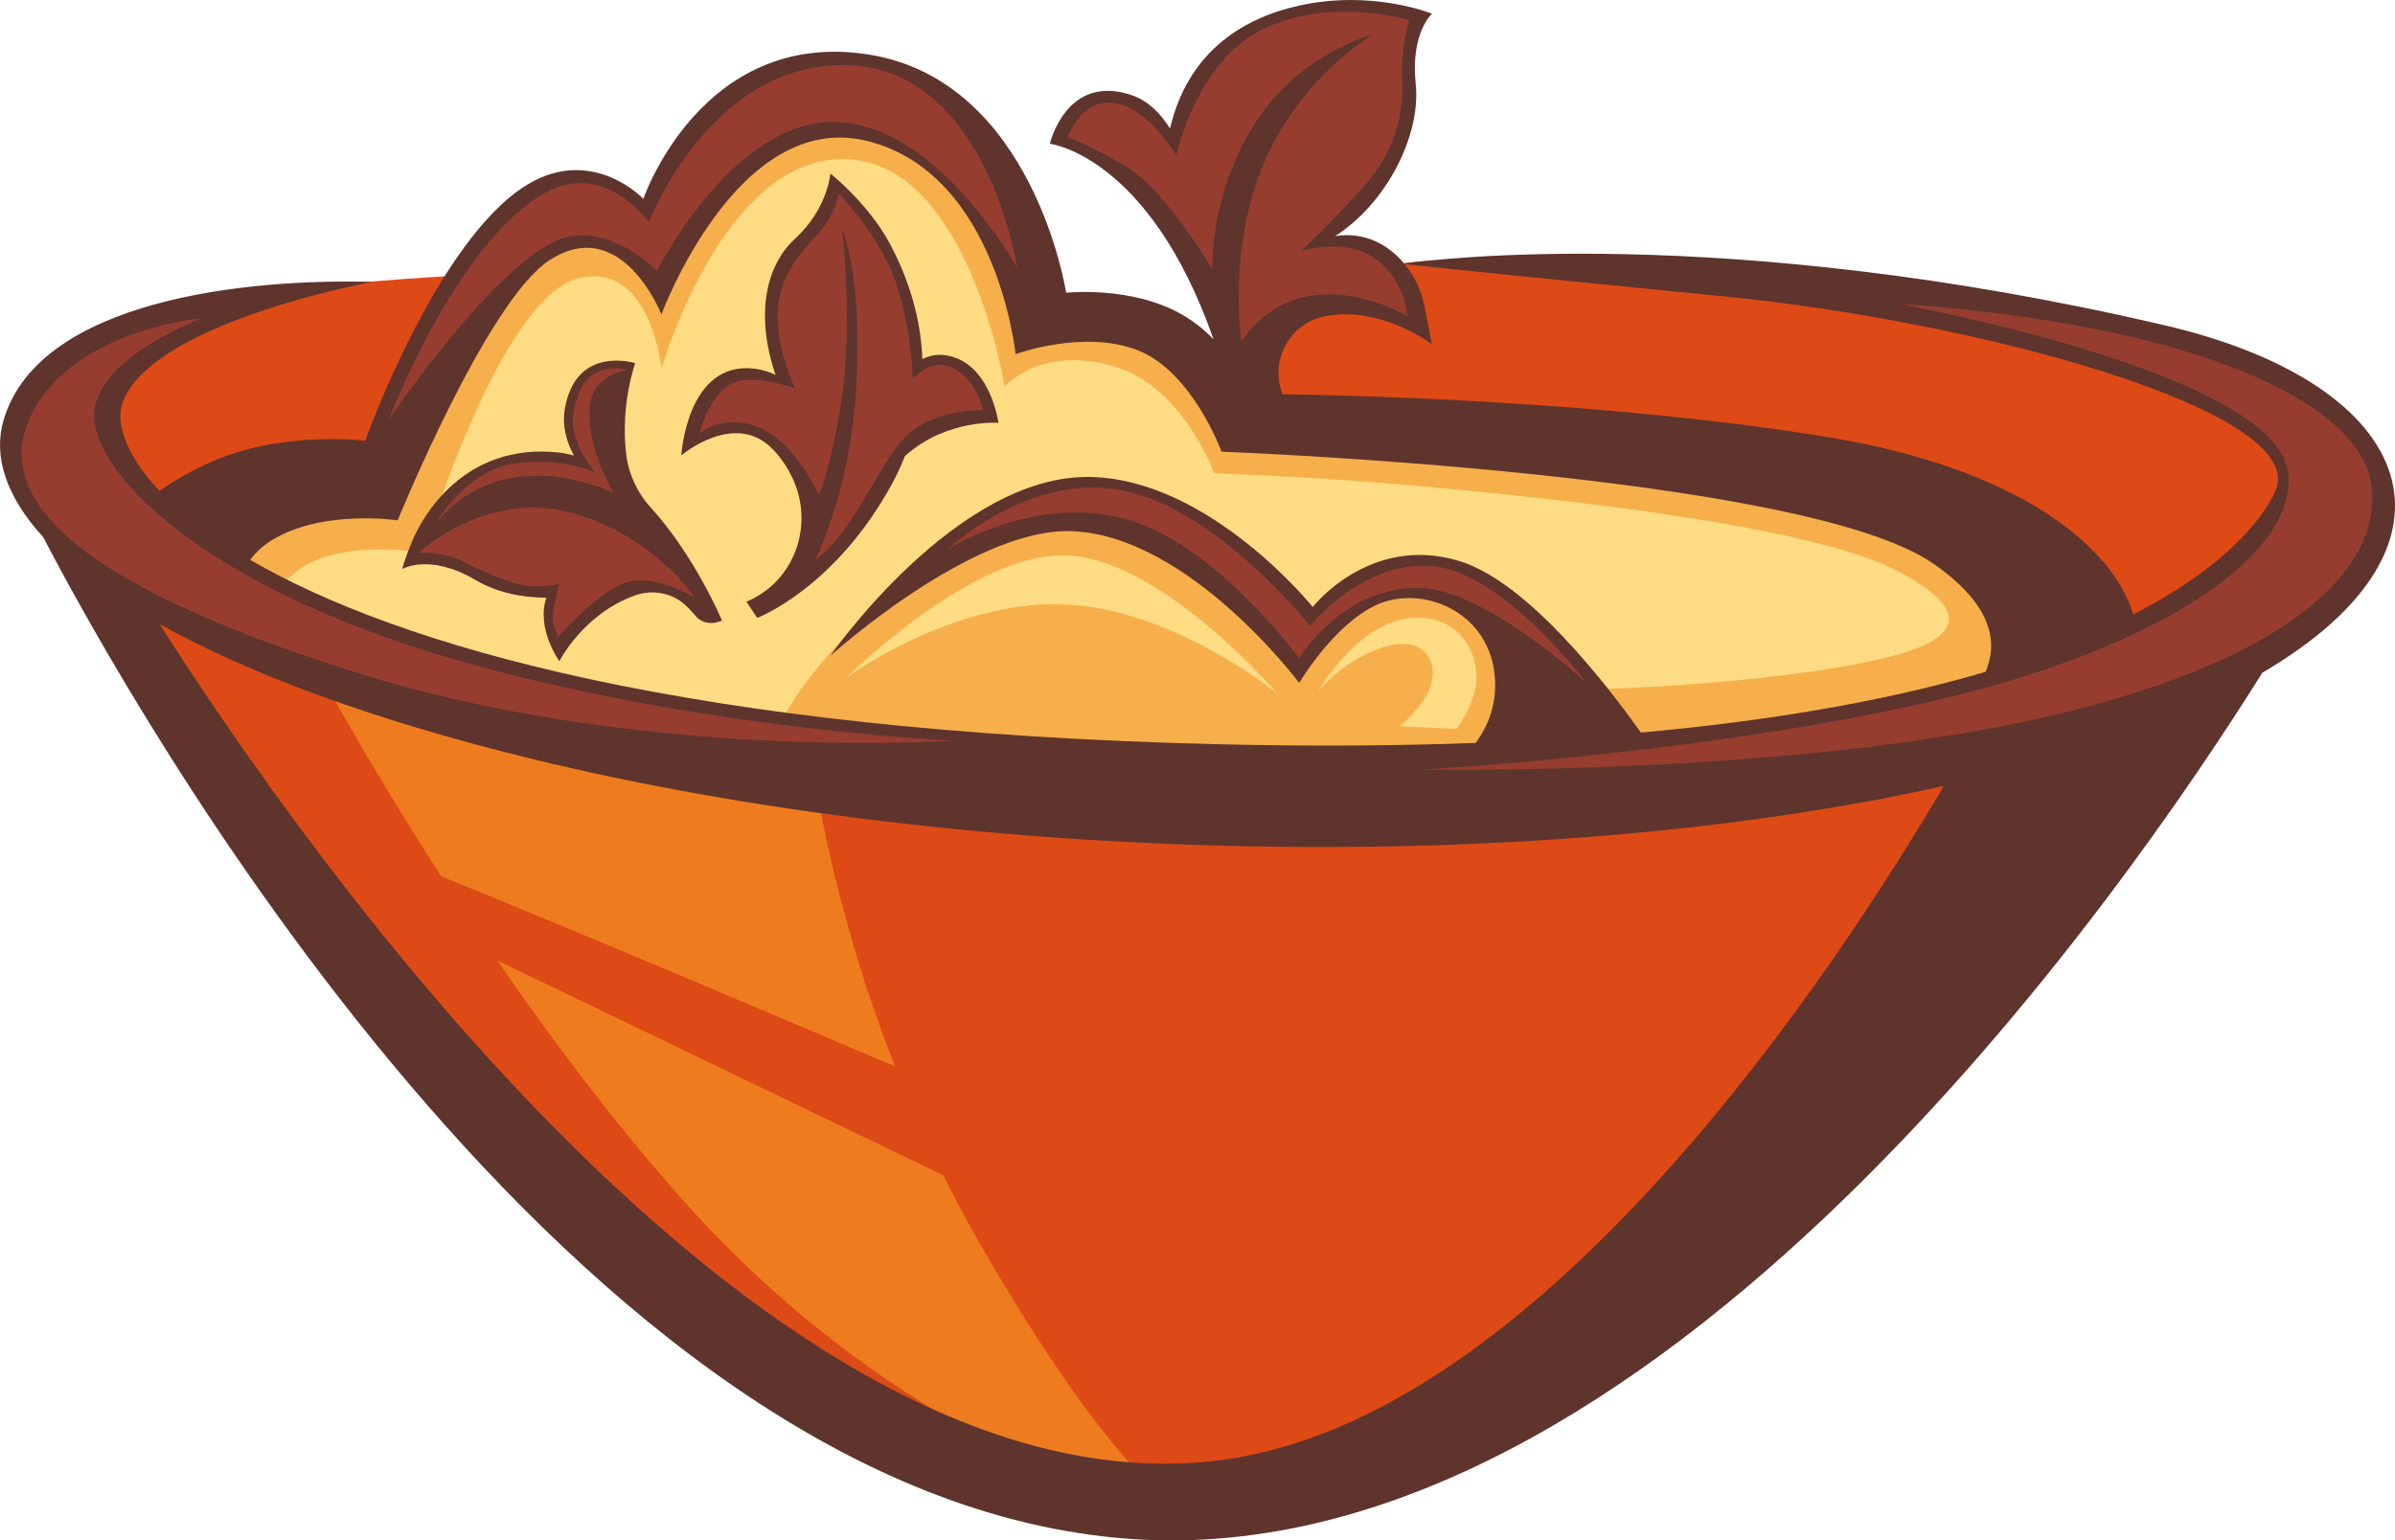 <svg id="_Слой_2" xmlns="http://www.w3.org/2000/svg" width="1080" height="694.83" viewBox="0 0 1080 694.83"><g id="All_food08_79007962"><g id="All_food08_79007962-2"><g><path d="M91.34 257.52s16.29-21.18 42.36-30.96c26.07-9.78 37.48-11.41 37.48-11.41.0.0 63.55-114.06 92.88-118.95 29.33-4.89 35.85 17.92 35.85 17.92.0.0 30.96-70.06 78.21-66.81 47.25 3.26 92.88 97.76 92.88 97.76.0.0 48.88-1.63 63.55 13.03 14.66 14.66 24.44 34.22 24.44 34.22.0.0 198.79 8.15 278.63 27.7 79.84 19.55 97.76 86.36 97.76 86.36.0.0-180.86 73.32-459.49 53.77-278.63-19.55-384.54-102.65-384.54-102.65z" fill="#f7af4c"/><path d="M44.09 254.26c0 9.78 202.04 303.07 335.66 381.28 133.61 78.21 260.7 26.07 329.14-26.07 68.43-52.14 221.6-286.77 221.6-286.77.0.0-338.92 65.18-514.89 32.59C239.62 322.7 44.09 254.26 44.09 254.26z" fill="#dd4a16"/><g><path d="M403.6 481.03c-29.59-75.34-36.89-135.52-36.89-135.52l-228.12-52.14s23.12 44.12 60.38 101.93c53.18 21.4 149.63 62.3 204.63 85.73z" fill="#ee7c1f"/><path d="M441.66 560.59c-5.86-10.17-11.27-20.34-16.28-30.42l-201.16-96.94c23.62 34.33 50.98 70.88 80.57 104.56 94.51 107.54 192.27 133.61 202.05 136.87 9.78 3.26 26.07 6.52 26.07 6.52.0.0-29.33-13.04-91.25-120.58z" fill="#ee7c1f"/></g><path d="M573.64 190.72s-14.66-27.7-1.63-48.88c13.04-21.18 74.95-24.44 74.95-24.44.0.0 226.49 16.29 309.59 37.48 83.1 21.18 105.91 66.81 83.1 94.5-22.81 27.7-104.28 57.03-104.28 57.03.0.0 6.52-60.29-86.36-81.47-92.88-21.18-275.37-34.22-275.37-34.22z" fill="#dd4a16"/><path d="M216.8 123.91s-99.39 3.26-146.64 19.55c-62.38 21.51-13.04 87.99-3.26 94.51 9.78 6.52 55.4-6.52 55.4-6.52l48.88-16.29 45.62-91.25z" fill="#dd4a16"/><path d="M850.64 296.63c25.78-6.25 45.62-17.92 4.89-39.11-40.74-21.18-156.42-32.59-206.93-37.48-50.51-4.89-101.02-6.52-101.02-6.52.0.0-14.66-40.74-47.25-48.88-32.59-8.15-47.25 9.78-47.25 9.78.0.0-16.29-101.02-71.69-102.65-55.4-1.63-83.1 94.51-83.1 94.51.0.0-4.89-48.88-37.48-40.74-32.59 8.15-63.55 104.28-63.55 104.28l-6.52 19.55s-43.99-8.15-61.92 13.04c-17.92 21.18 221.6 66.81 221.6 66.81.0.0 21.18-50.51 96.13-89.62 74.95-39.11 145.02 47.25 145.02 47.25.0.0 29.33-37.48 66.81-22.81 37.48 14.66 50.51 47.25 50.51 47.25.0.0 87.99-1.63 141.76-14.67z" fill="#fddc83"/><g><path d="M976.1 146.72c-199.96-46.68-331.47-29.48-342.9-27.83-7.08-8.5-17.81-14.5-31.11-12.39 23.51-15.07 38.7-45.84 36.32-68.54-2.44-23.22 7.33-31.77 7.33-31.77.0.0-26.89-11-59.88-3.67-27.34 6.08-50.44 22.28-58.26 55.44-4.38-7.01-10.07-12.64-17.51-15.12-29.33-9.78-36.66 22-36.66 22 0 0 44.81 5.3 73.81 88.24-3.85-4.02-8.56-7.95-14.34-11.25-22.81-13.03-52.14-9.78-52.14-9.78.0.0-14.67-96.13-89.62-107.54-74.95-11.41-101.02 65.18-101.02 65.18.0.0-22.77-24.14-52.14-6.52-40.74 24.44-73.32 115.69-73.32 115.69.0.0-37.48-4.89-70.06 9.78-9.53 4.29-16.92 8.71-22.68 12.83-15.96-16.95-19.96-31.69-16.42-40.53 14.38-35.96 112.43-53.77 112.43-53.77-57.03-1.63-149.9 8.15-166.2 61.92-4.97 16.42.78 34.63 17.76 53.22 37.56 72.11 238.32 434.29 490.61 451.89 235.8 16.45 448.51-292.35 510.07-390.74 98.01-57.41 70.22-130.06-44.06-156.74zm-330.36 8.55-3.67-18.33c-1.18-5.92-4.18-12.34-8.65-17.8 6.09.66 40.37 4.33 143.89 14.54 115.69 11.41 260.96 51.36 249.3 86.36-1.48 4.44-13.17 30.69-64.65 57.13-8.87-30.28-51.25-65.78-137.4-79.95-94.98-15.61-205.47-18.75-246.17-19.39-.18-.46-.34-.93-.51-1.4-5.03-14.78 4.41-31.02 19.77-33.83 2.08-.38 4.26-.65 6.53-.78 22-1.22 41.55 13.44 41.55 13.44zM123.93 242.86c22.81-13.04 55.4-8.15 55.4-8.15.0.0 40.27-99.01 68.43-117.32 32.59-21.18 50.51 24.44 50.51 24.44.0.0 34.22-92.88 92.88-78.21 58.66 14.66 66.81 96.13 66.81 96.13.0.0 30.96-11.41 55.4-1.63 24.44 9.78 37.48 45.62 37.48 45.62.0.0 262.33 9.78 320.99 50.51 27.08 18.81 29.14 35.87 23.52 48.8-39.19 11.57-89.93 21.47-155.42 27.4-15.03-21.23-50.98-68.02-81.97-77.41-40.33-12.22-65.99 20.77-65.99 20.77.0.0-45.99-57.21-99.8-58.66-60.69-1.63-117.72 80.66-117.72 80.66.0.0 63.95-57.84 108.76-56.21 52.95 1.93 102.65 68.44 102.65 68.44.0.0 15.89-26.89 35.44-35.44 19.55-8.55 48.88 2.44 52.55 30.55 1.84 14.08-3.08 24.79-8.44 31.97-34.81 1.28-72.81 1.59-114.58.62-240.11-5.58-371.66-44.65-438.01-83.21 2.56-3.46 6.09-6.8 11.1-9.67zm428.53 415.5c-204.1 28.57-416.11-275.71-480.51-376.88 39.21 21.9 94.77 42.95 167.66 60.78 194.31 47.53 451.5 53.63 636.95 12.24-48.49 82.46-180.48 283.75-324.1 303.86z" fill="#5e342d"/><path d="M348.79 202.94c4.26 4.57 7.23 9.51 9.3 14.36 8.27 19.47.75 42.46-17.92 52.41-2.19 1.17-3.59 1.67-3.59 1.67l4.89 7.33s35.44-13.44 61.1-61.1c2.17-4.04 3.94-8.01 5.53-11.95 18.9-16.82 42.13-14.94 42.13-14.94.0.0-3.67-28.11-24.44-30.55-3.59-.42-6.86.34-9.86 1.8-.85-22.86-8.92-41.29-14.58-51.9-9.78-18.33-26.89-31.77-26.89-31.77.0.0-1.22 15.89-15.89 29.33-13.86 12.71-17.73 35.3-8.84 61.47-2.88-1.38-6.01-2.39-9.49-2.81-30.55-3.67-33 39.11-33 39.11.0.0 24.44-20.77 41.55-2.44z" fill="#5e342d"/><path d="M214.36 261.59c9.9 5.82 21.18 7.97 32 8.03-4.68 14.04 5.88 28.63 5.88 28.63.0.0 10.66-21.22 33.94-29.61 7.84-2.83 16.69-1.37 22.83 4.26 1.83 1.68 3.31 3.29 4.34 4.58 4.89 6.11 12.22 2.44 12.22 2.44.0.0-12.04-28.92-32.2-51.08-6.09-6.7-10.01-15.19-11.04-24.19-2.6-22.73 4.13-40.82 4.13-40.82.0.0-26.88-8.56-31.77 20.77-1.23 7.38.64 14.45 4.12 20.9-2.16-.57-4.33-1.1-6.57-1.35-43.99-4.89-62.33 30.55-65.99 39.11-3.67 8.55-4.89 13.44-4.89 13.44.0.0 12.22-7.33 33 4.89z" fill="#5e342d"/></g><path d="M381.78 305.59s57.44-57.44 100.21-54.99c42.77 2.44 94.1 62.32 94.1 62.32.0.0-47.66-39.11-97.76-40.33-50.1-1.22-96.54 32.99-96.54 32.99z" fill="#fddc83"/><path d="M594.42 311.7s18.33-31.77 42.77-32.99c24.44-1.22 30.55 20.77 28.11 31.77-2.44 11-8.55 18.33-8.55 18.33l-25.66-1.22s20.77-15.89 13.44-30.55c-7.33-14.66-35.44-2.44-50.1 14.66z" fill="#fddc83"/></g><path d="M855.53 136.94s167.84 30.24 175.97 74.95c6.52 35.85-53.77 79.84-159.68 104.28-105.91 24.44-231.37 30.96-231.37 30.96.0.0 167.83 3.26 285.14-24.44 116.36-27.47 149.9-71.69 143.39-105.91-6.52-34.22-74.95-70.06-213.45-79.84z" fill="#973d30"/><path d="M91.34 143.46s-48.88 17.92-48.88 43.99 48.88 76.58 159.68 109.17c110.8 32.59 228.12 37.48 228.12 37.48.0.0-141.76 9.78-270.48-30.96C31.05 262.41-4.79 223.3 14.76 185.83c19.55-37.48 76.58-42.36 76.58-42.36z" fill="#973d30"/><path d="M175.25 189.49s53.74-79.65 83.1-83.1c20.77-2.44 37.88 15.89 37.88 15.89.0.0 34.22-68.44 80.65-67.21 46.44 1.22 81.88 65.99 81.88 65.99.0.0-13.44-89.21-75.77-91.65-62.32-2.44-90.43 70.88-90.43 70.88.0.0-19.55-28.11-46.44-13.44-40.33 22-70.88 102.65-70.88 102.65z" fill="#973d30"/><path d="M427 248.15s36.66-35.44 79.43-26.89c42.77 8.55 84.32 61.1 84.32 61.1.0.0 24.44-30.55 56.21-26.89 31.77 3.67 68.44 52.55 68.44 52.55.0.0-45.13-41.76-74.55-42.77-35.44-1.22-54.99 31.77-54.99 31.77.0.0-39.11-53.77-80.66-63.55-41.55-9.78-78.21 14.66-78.21 14.66z" fill="#973d30"/><path d="M559.79 154.05s-6.52-42.36 10.59-81.47c17.11-39.11 48.88-57.03 48.88-57.03.0.0-33.4 8.15-53.77 40.74-20.37 32.59-18.74 65.18-18.74 65.18.0.0-21.18-35.85-39.11-46.44-17.92-10.59-26.07-13.04-26.07-13.04.0.0 5.7-17.92 21.18-15.48 15.48 2.44 27.7 23.63 27.7 23.63.0.0 8.96-42.36 39.1-57.03 30.14-14.66 65.99-4.07 65.99-4.07.0.0-4.07 12.22-3.26 26.88.81 14.66-2.44 31.77-17.92 48.88-15.48 17.11-27.7 28.51-27.7 28.51.0.0 19.55-6.52 33.4 3.26 13.85 9.78 14.66 26.07 14.66 26.07.0.0-47.25-28.51-74.95 11.41z" fill="#973d30"/><path d="M367.52 252.63s16.29-30.96 18.74-80.66c2.44-49.7-6.52-68.43-6.52-68.43.0.0 4.89 41.55.0 74.95-4.89 33.4-10.59 44.81-10.59 44.81.0.0-9.78-22.81-26.07-30.14-16.29-7.33-27.7 2.44-27.7 2.44.0.0 3.26-13.85 12.22-21.18 8.96-7.33 30.96.82 30.96.82.0.0-10.59-22-7.33-39.92 3.26-17.92 16.29-26.88 21.18-34.22 4.89-7.33 5.7-13.85 5.7-13.85.0.0 18.74 18.74 26.07 40.74 7.33 22 7.33 43.18 7.33 43.18.0.0 8.15-10.59 18.74-4.89 10.59 5.7 13.04 18.74 13.04 18.74.0.0-20.37-.81-33.4 10.59-13.04 11.41-23.63 43.18-42.36 57.03z" fill="#973d30"/><path d="M313.35 269.54s-18.94-28.72-56.83-38.49c-37.88-9.78-67.82 18.33-67.82 18.33.0.0 11.61-.61 19.55 3.67 7.94 4.28 21.39 9.78 28.11 11 6.72 1.22 15.89-.61 15.89-.61.0.0-4.28 14.05-2.44 18.94l1.83 4.89s17.72-20.16 30.55-24.44c12.83-4.28 31.16 6.72 31.16 6.72z" fill="#973d30"/><path d="M196.03 236.54s14.05-24.44 36.05-27.5c22-3.05 36.66 4.28 36.66 4.28.0.0-11.61-12.83-10.39-25.05 1.22-12.22 6.72-19.55 13.44-21.38 6.72-1.83 11 0 11 0 0 0-14.37 1.88-16.5 14.66-3.05 18.33 10.39 40.94 10.39 40.94.0.0-48.88-25.05-80.65 14.05z" fill="#973d30"/></g></g></svg>
